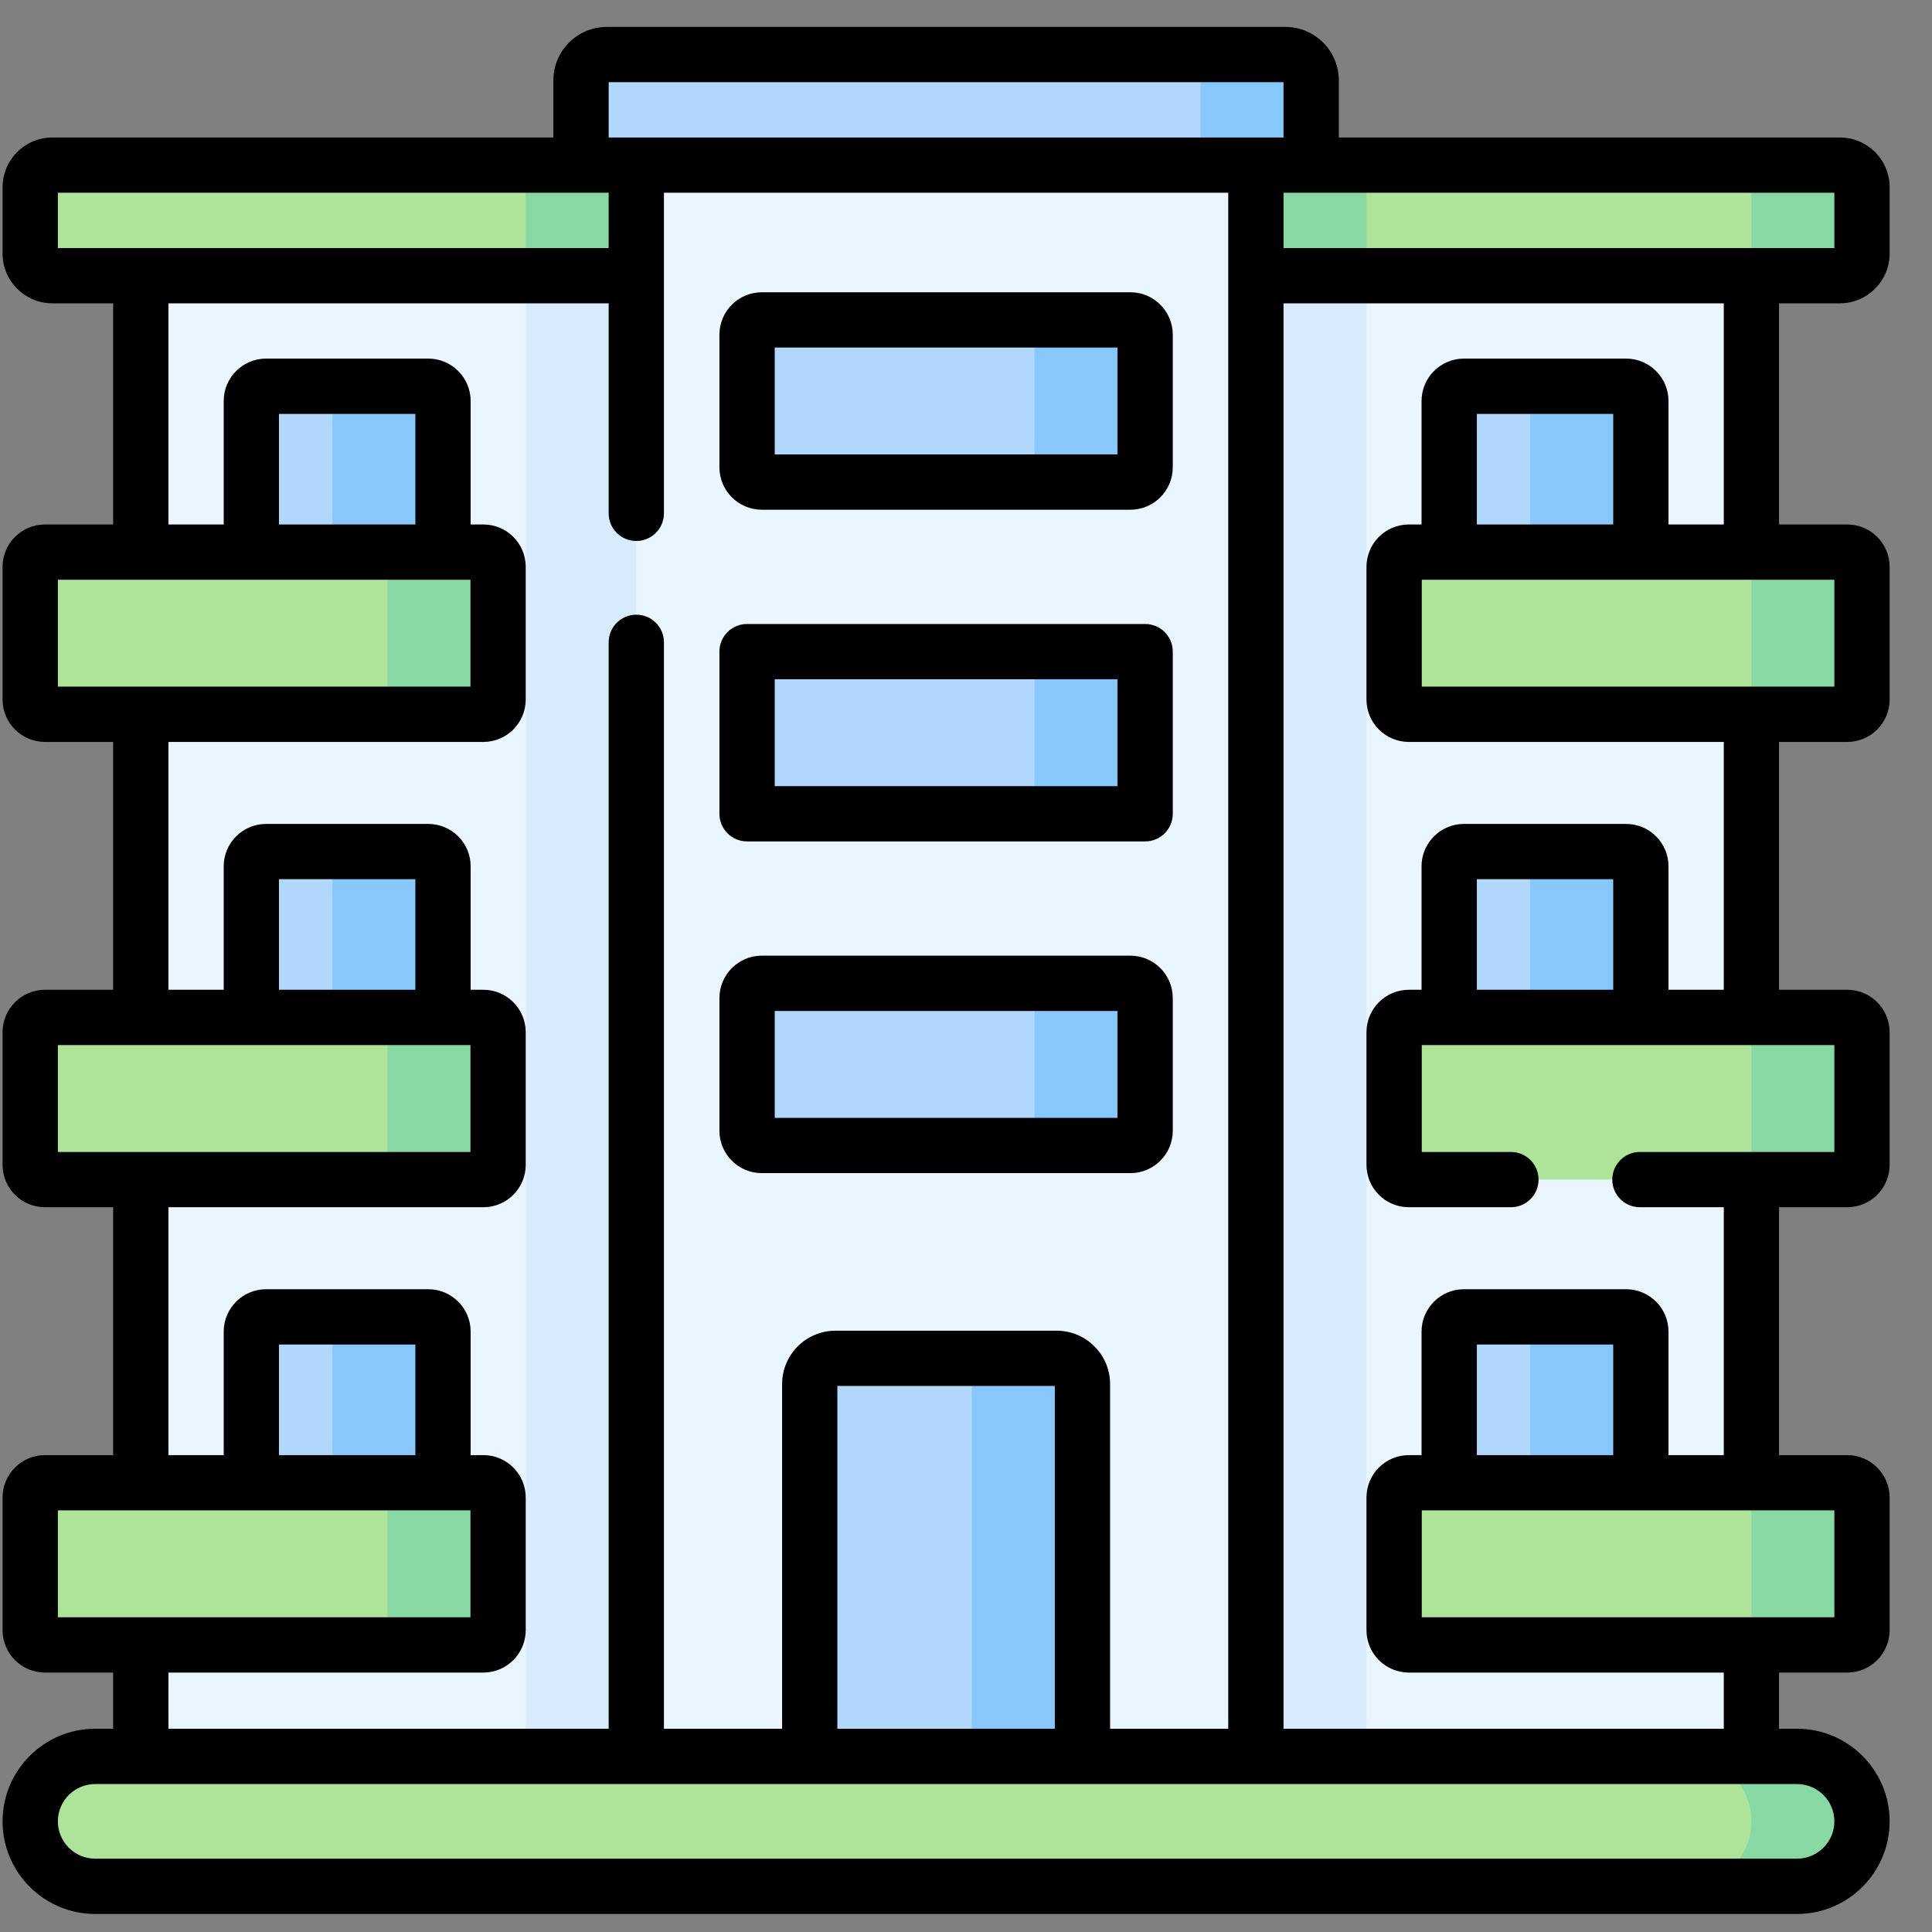 <svg width="43" height="43" viewBox="0 0 43 43" fill="none" xmlns="http://www.w3.org/2000/svg">
<rect x="0" y="0" width="43" height="43" fill="#808080" stroke="none"/>
<g clip-path="url(#clip0_199_3039)">
<g clip-path="url(#clip1_199_3039)">
<g clip-path="url(#clip2_199_3039)">
<path d="M26.421 6.136H38.981V39.091H26.421V6.136Z" fill="#E9F5FF"/>
<path d="M40.95 3.675H26.914C26.642 3.675 26.421 3.895 26.421 4.167V5.644C26.421 5.915 26.642 6.136 26.914 6.136H40.95C41.222 6.136 41.442 5.915 41.442 5.644V4.167C41.442 3.895 41.222 3.675 40.95 3.675Z" fill="#ADE499"/>
<path d="M40.95 3.675H38.489C38.761 3.675 38.981 3.895 38.981 4.167V5.644C38.981 5.915 38.761 6.136 38.489 6.136H40.95C41.222 6.136 41.442 5.915 41.442 5.644V4.167C41.442 3.895 41.222 3.675 40.95 3.675Z" fill="#87D8A2"/>
<path d="M15.201 3.675H1.165C0.893 3.675 0.672 3.895 0.672 4.167V5.644C0.672 5.915 0.893 6.136 1.165 6.136H15.201C15.473 6.136 15.693 5.915 15.693 5.644V4.167C15.693 3.895 15.473 3.675 15.201 3.675Z" fill="#ADE499"/>
<path d="M3.133 6.136H15.693V39.091H3.133V6.136Z" fill="#E9F5FF"/>
<path d="M11.701 6.136H15.693V39.091H11.701V6.136Z" fill="#D7EBFD"/>
<path d="M26.421 6.136H30.413V39.091H26.421V6.136Z" fill="#D7EBFD"/>
<path d="M14.162 3.675H27.952V39.091H14.162V3.675Z" fill="#E9F5FF"/>
<path d="M28.608 1.214H13.506C13.189 1.214 12.932 1.471 12.932 1.788V3.675H29.183V1.788C29.183 1.471 28.926 1.214 28.608 1.214Z" fill="#B1D8FC"/>
<path d="M28.608 1.214H26.148C26.465 1.214 26.722 1.471 26.722 1.788V3.675H29.183V1.788C29.183 1.471 28.925 1.214 28.608 1.214Z" fill="#88C7FC"/>
<path d="M41.114 26.254H31.356C31.175 26.254 31.028 26.107 31.028 25.926V22.973C31.028 22.791 31.175 22.645 31.356 22.645H41.114C41.295 22.645 41.442 22.791 41.442 22.973V25.926C41.442 26.107 41.295 26.254 41.114 26.254Z" fill="#ADE499"/>
<path d="M36.192 18.953H32.583C32.401 18.953 32.254 19.1 32.254 19.281V22.645H36.52V19.281C36.52 19.1 36.373 18.953 36.192 18.953Z" fill="#B1D8FC"/>
<path d="M41.114 15.898H31.356C31.175 15.898 31.028 15.751 31.028 15.569V12.616C31.028 12.435 31.175 12.288 31.356 12.288H41.114C41.295 12.288 41.442 12.435 41.442 12.616V15.569C41.442 15.751 41.295 15.898 41.114 15.898Z" fill="#ADE499"/>
<path d="M36.192 8.597H32.583C32.401 8.597 32.254 8.744 32.254 8.925V12.288H36.52V8.925C36.52 8.744 36.373 8.597 36.192 8.597Z" fill="#B1D8FC"/>
<path d="M41.114 36.61H31.356C31.175 36.61 31.028 36.463 31.028 36.282V33.329C31.028 33.148 31.175 33.001 31.356 33.001H41.114C41.295 33.001 41.442 33.148 41.442 33.329V36.282C41.442 36.463 41.295 36.61 41.114 36.61Z" fill="#ADE499"/>
<path d="M41.114 33.001H38.653C38.834 33.001 38.981 33.148 38.981 33.329V36.282C38.981 36.463 38.834 36.61 38.653 36.61H41.114C41.295 36.61 41.442 36.463 41.442 36.282V33.329C41.442 33.148 41.295 33.001 41.114 33.001Z" fill="#87D8A2"/>
<path d="M41.114 22.645H38.653C38.834 22.645 38.981 22.791 38.981 22.973V25.926C38.981 26.107 38.834 26.254 38.653 26.254H41.114C41.295 26.254 41.442 26.107 41.442 25.926V22.973C41.442 22.791 41.295 22.645 41.114 22.645Z" fill="#87D8A2"/>
<path d="M41.114 12.288H38.653C38.834 12.288 38.981 12.435 38.981 12.616V15.569C38.981 15.751 38.834 15.898 38.653 15.898H41.114C41.295 15.898 41.442 15.751 41.442 15.569V12.616C41.442 12.435 41.295 12.288 41.114 12.288Z" fill="#87D8A2"/>
<path d="M36.192 29.31H32.583C32.401 29.31 32.254 29.456 32.254 29.638V33.001H36.52V29.638C36.52 29.456 36.373 29.31 36.192 29.31Z" fill="#B1D8FC"/>
<path d="M36.192 29.31H33.731C33.912 29.31 34.059 29.456 34.059 29.638V33.001H36.52V29.638C36.52 29.456 36.373 29.31 36.192 29.31Z" fill="#88C7FC"/>
<path d="M36.192 18.953H33.731C33.912 18.953 34.059 19.1 34.059 19.281V22.645H36.52V19.281C36.52 19.1 36.373 18.953 36.192 18.953Z" fill="#88C7FC"/>
<path d="M36.192 8.597H33.731C33.912 8.597 34.059 8.744 34.059 8.925V12.288H36.52V8.925C36.52 8.744 36.373 8.597 36.192 8.597Z" fill="#88C7FC"/>
<path d="M1 26.254H10.758C10.939 26.254 11.086 26.107 11.086 25.926V22.973C11.086 22.791 10.939 22.645 10.758 22.645H1C0.819 22.645 0.672 22.791 0.672 22.973V25.926C0.672 26.107 0.819 26.254 1 26.254Z" fill="#ADE499"/>
<path d="M5.922 18.953H9.532C9.713 18.953 9.86 19.1 9.86 19.281V22.645H5.594V19.281C5.594 19.1 5.741 18.953 5.922 18.953Z" fill="#B1D8FC"/>
<path d="M1 15.898H10.758C10.939 15.898 11.086 15.751 11.086 15.569V12.616C11.086 12.435 10.939 12.288 10.758 12.288H1C0.819 12.288 0.672 12.435 0.672 12.616V15.569C0.672 15.751 0.819 15.898 1 15.898Z" fill="#ADE499"/>
<path d="M5.922 8.597H9.532C9.713 8.597 9.86 8.744 9.86 8.925V12.288H5.594V8.925C5.594 8.744 5.741 8.597 5.922 8.597Z" fill="#B1D8FC"/>
<path d="M1 36.61H10.758C10.939 36.61 11.086 36.463 11.086 36.282V33.329C11.086 33.148 10.939 33.001 10.758 33.001H1C0.819 33.001 0.672 33.148 0.672 33.329V36.282C0.672 36.463 0.819 36.61 1 36.61Z" fill="#ADE499"/>
<path d="M10.758 33.001H8.297C8.478 33.001 8.625 33.148 8.625 33.329V36.282C8.625 36.463 8.478 36.61 8.297 36.61H10.758C10.939 36.61 11.086 36.463 11.086 36.282V33.329C11.086 33.148 10.939 33.001 10.758 33.001Z" fill="#87D8A2"/>
<path d="M10.758 22.645H8.297C8.478 22.645 8.625 22.791 8.625 22.973V25.926C8.625 26.107 8.478 26.254 8.297 26.254H10.758C10.939 26.254 11.086 26.107 11.086 25.926V22.973C11.086 22.791 10.939 22.645 10.758 22.645Z" fill="#87D8A2"/>
<path d="M10.758 12.288H8.297C8.478 12.288 8.625 12.435 8.625 12.616V15.569C8.625 15.751 8.478 15.898 8.297 15.898H10.758C10.939 15.898 11.086 15.751 11.086 15.569V12.616C11.086 12.435 10.939 12.288 10.758 12.288Z" fill="#87D8A2"/>
<path d="M5.922 29.31H9.532C9.713 29.31 9.86 29.456 9.86 29.638V33.001H5.594V29.638C5.594 29.456 5.741 29.31 5.922 29.31Z" fill="#B1D8FC"/>
<path d="M9.532 29.31H7.071C7.252 29.31 7.399 29.456 7.399 29.638V33.001H9.86V29.638C9.86 29.456 9.713 29.31 9.532 29.31Z" fill="#88C7FC"/>
<path d="M9.532 18.953H7.071C7.252 18.953 7.399 19.1 7.399 19.281V22.645H9.86V19.281C9.86 19.1 9.713 18.953 9.532 18.953Z" fill="#88C7FC"/>
<path d="M9.532 8.597H7.071C7.252 8.597 7.399 8.744 7.399 8.925V12.288H9.86V8.925C9.86 8.744 9.713 8.597 9.532 8.597Z" fill="#88C7FC"/>
<path d="M25.159 10.729H16.956C16.774 10.729 16.627 10.583 16.627 10.401V7.448C16.627 7.267 16.774 7.12 16.956 7.12H25.159C25.34 7.12 25.487 7.267 25.487 7.448V10.401C25.487 10.583 25.34 10.729 25.159 10.729Z" fill="#B1D8FC"/>
<path d="M25.159 7.12H22.698C22.879 7.12 23.026 7.267 23.026 7.448V10.401C23.026 10.583 22.879 10.729 22.698 10.729H25.159C25.34 10.729 25.487 10.583 25.487 10.401V7.448C25.487 7.267 25.34 7.12 25.159 7.12Z" fill="#88C7FC"/>
<path d="M25.159 18.112H16.956C16.774 18.112 16.627 17.965 16.627 17.784V14.831C16.627 14.65 16.774 14.503 16.956 14.503H25.159C25.34 14.503 25.487 14.65 25.487 14.831V17.784C25.487 17.965 25.34 18.112 25.159 18.112Z" fill="#B1D8FC"/>
<path d="M25.159 14.503H22.698C22.879 14.503 23.026 14.65 23.026 14.831V17.784C23.026 17.965 22.879 18.112 22.698 18.112H25.159C25.34 18.112 25.487 17.965 25.487 17.784V14.831C25.487 14.65 25.34 14.503 25.159 14.503Z" fill="#88C7FC"/>
<path d="M25.159 25.495H16.956C16.774 25.495 16.627 25.348 16.627 25.167V22.214C16.627 22.033 16.774 21.886 16.956 21.886H25.159C25.34 21.886 25.487 22.033 25.487 22.214V25.167C25.487 25.348 25.34 25.495 25.159 25.495Z" fill="#B1D8FC"/>
<path d="M25.159 21.886H22.698C22.879 21.886 23.026 22.033 23.026 22.214V25.167C23.026 25.348 22.879 25.495 22.698 25.495H25.159C25.34 25.495 25.487 25.348 25.487 25.167V22.214C25.487 22.033 25.34 21.886 25.159 21.886Z" fill="#88C7FC"/>
<path d="M24.092 30.806V39.091H18.022V30.806C18.022 30.489 18.279 30.232 18.596 30.232H23.518C23.835 30.232 24.092 30.489 24.092 30.806Z" fill="#B1D8FC"/>
<path d="M23.518 30.232H21.057C21.374 30.232 21.631 30.489 21.631 30.806V39.091H24.092V30.806C24.092 30.489 23.835 30.232 23.518 30.232Z" fill="#88C7FC"/>
<path d="M2.118 39.091H39.996C40.794 39.091 41.442 39.739 41.442 40.537C41.442 41.336 40.795 41.983 39.996 41.983H2.118C1.32 41.983 0.672 41.336 0.672 40.537C0.672 39.739 1.32 39.091 2.118 39.091Z" fill="#ADE499"/>
<path d="M39.996 39.091H37.535C38.334 39.091 38.981 39.739 38.981 40.537C38.981 41.336 38.334 41.983 37.535 41.983H39.996C40.795 41.983 41.442 41.336 41.442 40.537C41.442 39.739 40.795 39.091 39.996 39.091Z" fill="#87D8A2"/>
<path d="M11.701 3.675H14.162V6.136H11.701V3.675Z" fill="#87D8A2"/>
<path d="M27.952 3.675H30.413V6.136H27.952V3.675Z" fill="#87D8A2"/>
<path d="M25.487 13.888H16.627C16.288 13.888 16.012 14.163 16.012 14.503V18.112C16.012 18.452 16.288 18.727 16.627 18.727H25.487C25.827 18.727 26.102 18.452 26.102 18.112V14.503C26.102 14.163 25.827 13.888 25.487 13.888ZM24.872 17.497H17.243V15.118H24.872V17.497ZM40.95 6.751C41.56 6.751 42.057 6.254 42.057 5.644V4.167C42.057 3.556 41.56 3.06 40.95 3.06H29.798V1.788C29.798 1.132 29.264 0.599 28.608 0.599H13.506C12.85 0.599 12.316 1.132 12.316 1.788V3.06H1.165C0.554 3.06 0.057 3.556 0.057 4.167V5.644C0.057 6.254 0.554 6.751 1.165 6.751H2.518V11.673H1C0.48 11.673 0.057 12.096 0.057 12.616V15.569C0.057 16.09 0.48 16.513 1 16.513H2.518V22.029H1C0.48 22.029 0.057 22.453 0.057 22.973V25.926C0.057 26.446 0.48 26.869 1 26.869H2.518V32.386H1C0.48 32.386 0.057 32.809 0.057 33.329V36.282C0.057 36.802 0.48 37.226 1 37.226H2.518V38.476H2.118C0.982 38.476 0.057 39.401 0.057 40.537C0.057 41.674 0.982 42.599 2.118 42.599H39.996C41.133 42.599 42.057 41.674 42.057 40.537C42.057 39.401 41.133 38.476 39.996 38.476H39.596V37.226H41.114C41.634 37.226 42.057 36.802 42.057 36.282V33.329C42.057 32.809 41.634 32.386 41.114 32.386H39.596V26.869H41.114C41.634 26.869 42.057 26.446 42.057 25.926V22.973C42.057 22.453 41.634 22.029 41.114 22.029H39.596V16.513H41.114C41.634 16.513 42.057 16.09 42.057 15.569V12.616C42.057 12.096 41.634 11.673 41.114 11.673H39.596V6.751H40.95ZM13.547 1.829H28.567V3.06H13.547V1.829ZM27.337 6.143V38.476H24.707V30.806C24.707 30.15 24.174 29.617 23.518 29.617H18.596C17.94 29.617 17.407 30.15 17.407 30.806V38.476H14.777V14.296C14.777 13.956 14.502 13.681 14.162 13.681C13.822 13.681 13.547 13.956 13.547 14.296V38.476H3.749V37.226H10.758C11.278 37.226 11.701 36.802 11.701 36.282V33.329C11.701 32.809 11.278 32.386 10.758 32.386H10.475V29.638C10.475 29.117 10.052 28.694 9.532 28.694H5.922C5.402 28.694 4.979 29.117 4.979 29.638V32.386H3.749V26.869H10.758C11.278 26.869 11.701 26.446 11.701 25.926V22.973C11.701 22.453 11.278 22.029 10.758 22.029H10.475V19.281C10.475 18.761 10.052 18.338 9.532 18.338H5.922C5.402 18.338 4.979 18.761 4.979 19.281V22.029H3.749V16.513H10.758C11.278 16.513 11.701 16.09 11.701 15.569V12.616C11.701 12.096 11.278 11.673 10.758 11.673H10.475V8.925C10.475 8.405 10.052 7.981 9.532 7.981H5.922C5.402 7.981 4.979 8.405 4.979 8.925V11.673H3.749V6.751H13.547V11.425C13.547 11.765 13.822 12.04 14.162 12.04C14.502 12.04 14.777 11.765 14.777 11.425V6.143C14.777 6.141 14.778 6.138 14.778 6.136C14.778 6.133 14.777 6.131 14.777 6.129V4.29H27.337V6.129C27.337 6.131 27.337 6.133 27.337 6.136C27.337 6.138 27.337 6.141 27.337 6.143ZM23.477 30.847V38.476H18.637V30.847H23.477ZM9.245 29.925V32.386H6.209V29.925H9.245ZM9.245 19.568V22.029H6.209V19.568H9.245ZM9.245 9.212V11.673H6.209V9.212H9.245ZM1.288 5.521V4.29H13.547V5.521H1.288ZM1.288 15.282V12.903H10.471V15.282H1.288ZM1.288 25.639V23.26H10.471V25.639H1.288ZM1.288 35.995V33.616H10.471V35.995H1.288ZM39.996 39.707C40.454 39.707 40.827 40.079 40.827 40.537C40.827 40.996 40.454 41.368 39.996 41.368H2.118C1.66 41.368 1.288 40.995 1.288 40.537C1.288 40.079 1.66 39.707 2.118 39.707H39.996ZM40.827 33.616V35.995H31.644V33.616H40.827ZM32.87 32.386V29.925H35.905V32.386H32.87ZM40.827 23.26V25.639H36.499C36.159 25.639 35.884 25.914 35.884 26.254C35.884 26.594 36.159 26.869 36.499 26.869H38.366V32.386H37.135V29.638C37.135 29.117 36.712 28.694 36.192 28.694H32.583C32.062 28.694 31.639 29.117 31.639 29.638V32.386H31.357C30.836 32.386 30.413 32.809 30.413 33.329V36.282C30.413 36.802 30.836 37.226 31.357 37.226H38.366V38.476H28.567V6.751H38.366V11.673H37.135V8.925C37.135 8.405 36.712 7.981 36.192 7.981H32.583C32.062 7.981 31.639 8.405 31.639 8.925V11.673H31.357C30.836 11.673 30.413 12.096 30.413 12.616V15.569C30.413 16.09 30.836 16.513 31.357 16.513H38.366V22.029H37.135V19.281C37.135 18.761 36.712 18.338 36.192 18.338H32.583C32.062 18.338 31.639 18.761 31.639 19.281V22.029H31.357C30.836 22.029 30.413 22.453 30.413 22.973V25.926C30.413 26.446 30.836 26.869 31.357 26.869H33.628C33.968 26.869 34.243 26.594 34.243 26.254C34.243 25.914 33.968 25.639 33.628 25.639H31.644V23.26H40.827ZM35.905 9.212V11.673H32.87V9.212H35.905ZM35.905 19.568V22.029H32.87V19.568H35.905ZM40.827 12.903V15.282H31.644V12.903H40.827ZM28.567 5.521V4.29H40.827V5.521H28.567ZM25.159 6.505H16.956C16.435 6.505 16.012 6.928 16.012 7.448V10.401C16.012 10.921 16.435 11.345 16.956 11.345H25.159C25.679 11.345 26.102 10.921 26.102 10.401V7.448C26.102 6.928 25.679 6.505 25.159 6.505ZM24.872 10.114H17.243V7.735H24.872V10.114ZM25.159 21.27H16.956C16.435 21.27 16.012 21.694 16.012 22.214V25.167C16.012 25.687 16.435 26.11 16.956 26.11H25.159C25.679 26.11 26.102 25.687 26.102 25.167V22.214C26.102 21.694 25.679 21.27 25.159 21.27ZM24.872 24.88H17.243V22.501H24.872V24.88Z" fill="black"/>
</g>
</g>
</g>
<defs>
<clipPath id="clip0_199_3039">
<rect width="42" height="42" fill="white" transform="translate(0.057 0.599)"/>
</clipPath>
<clipPath id="clip1_199_3039">
<rect width="42" height="42" fill="white" transform="translate(0.057 0.599)"/>
</clipPath>
<clipPath id="clip2_199_3039">
<rect width="42" height="42" fill="white" transform="translate(0.057 0.599)"/>
</clipPath>
</defs>
</svg>
